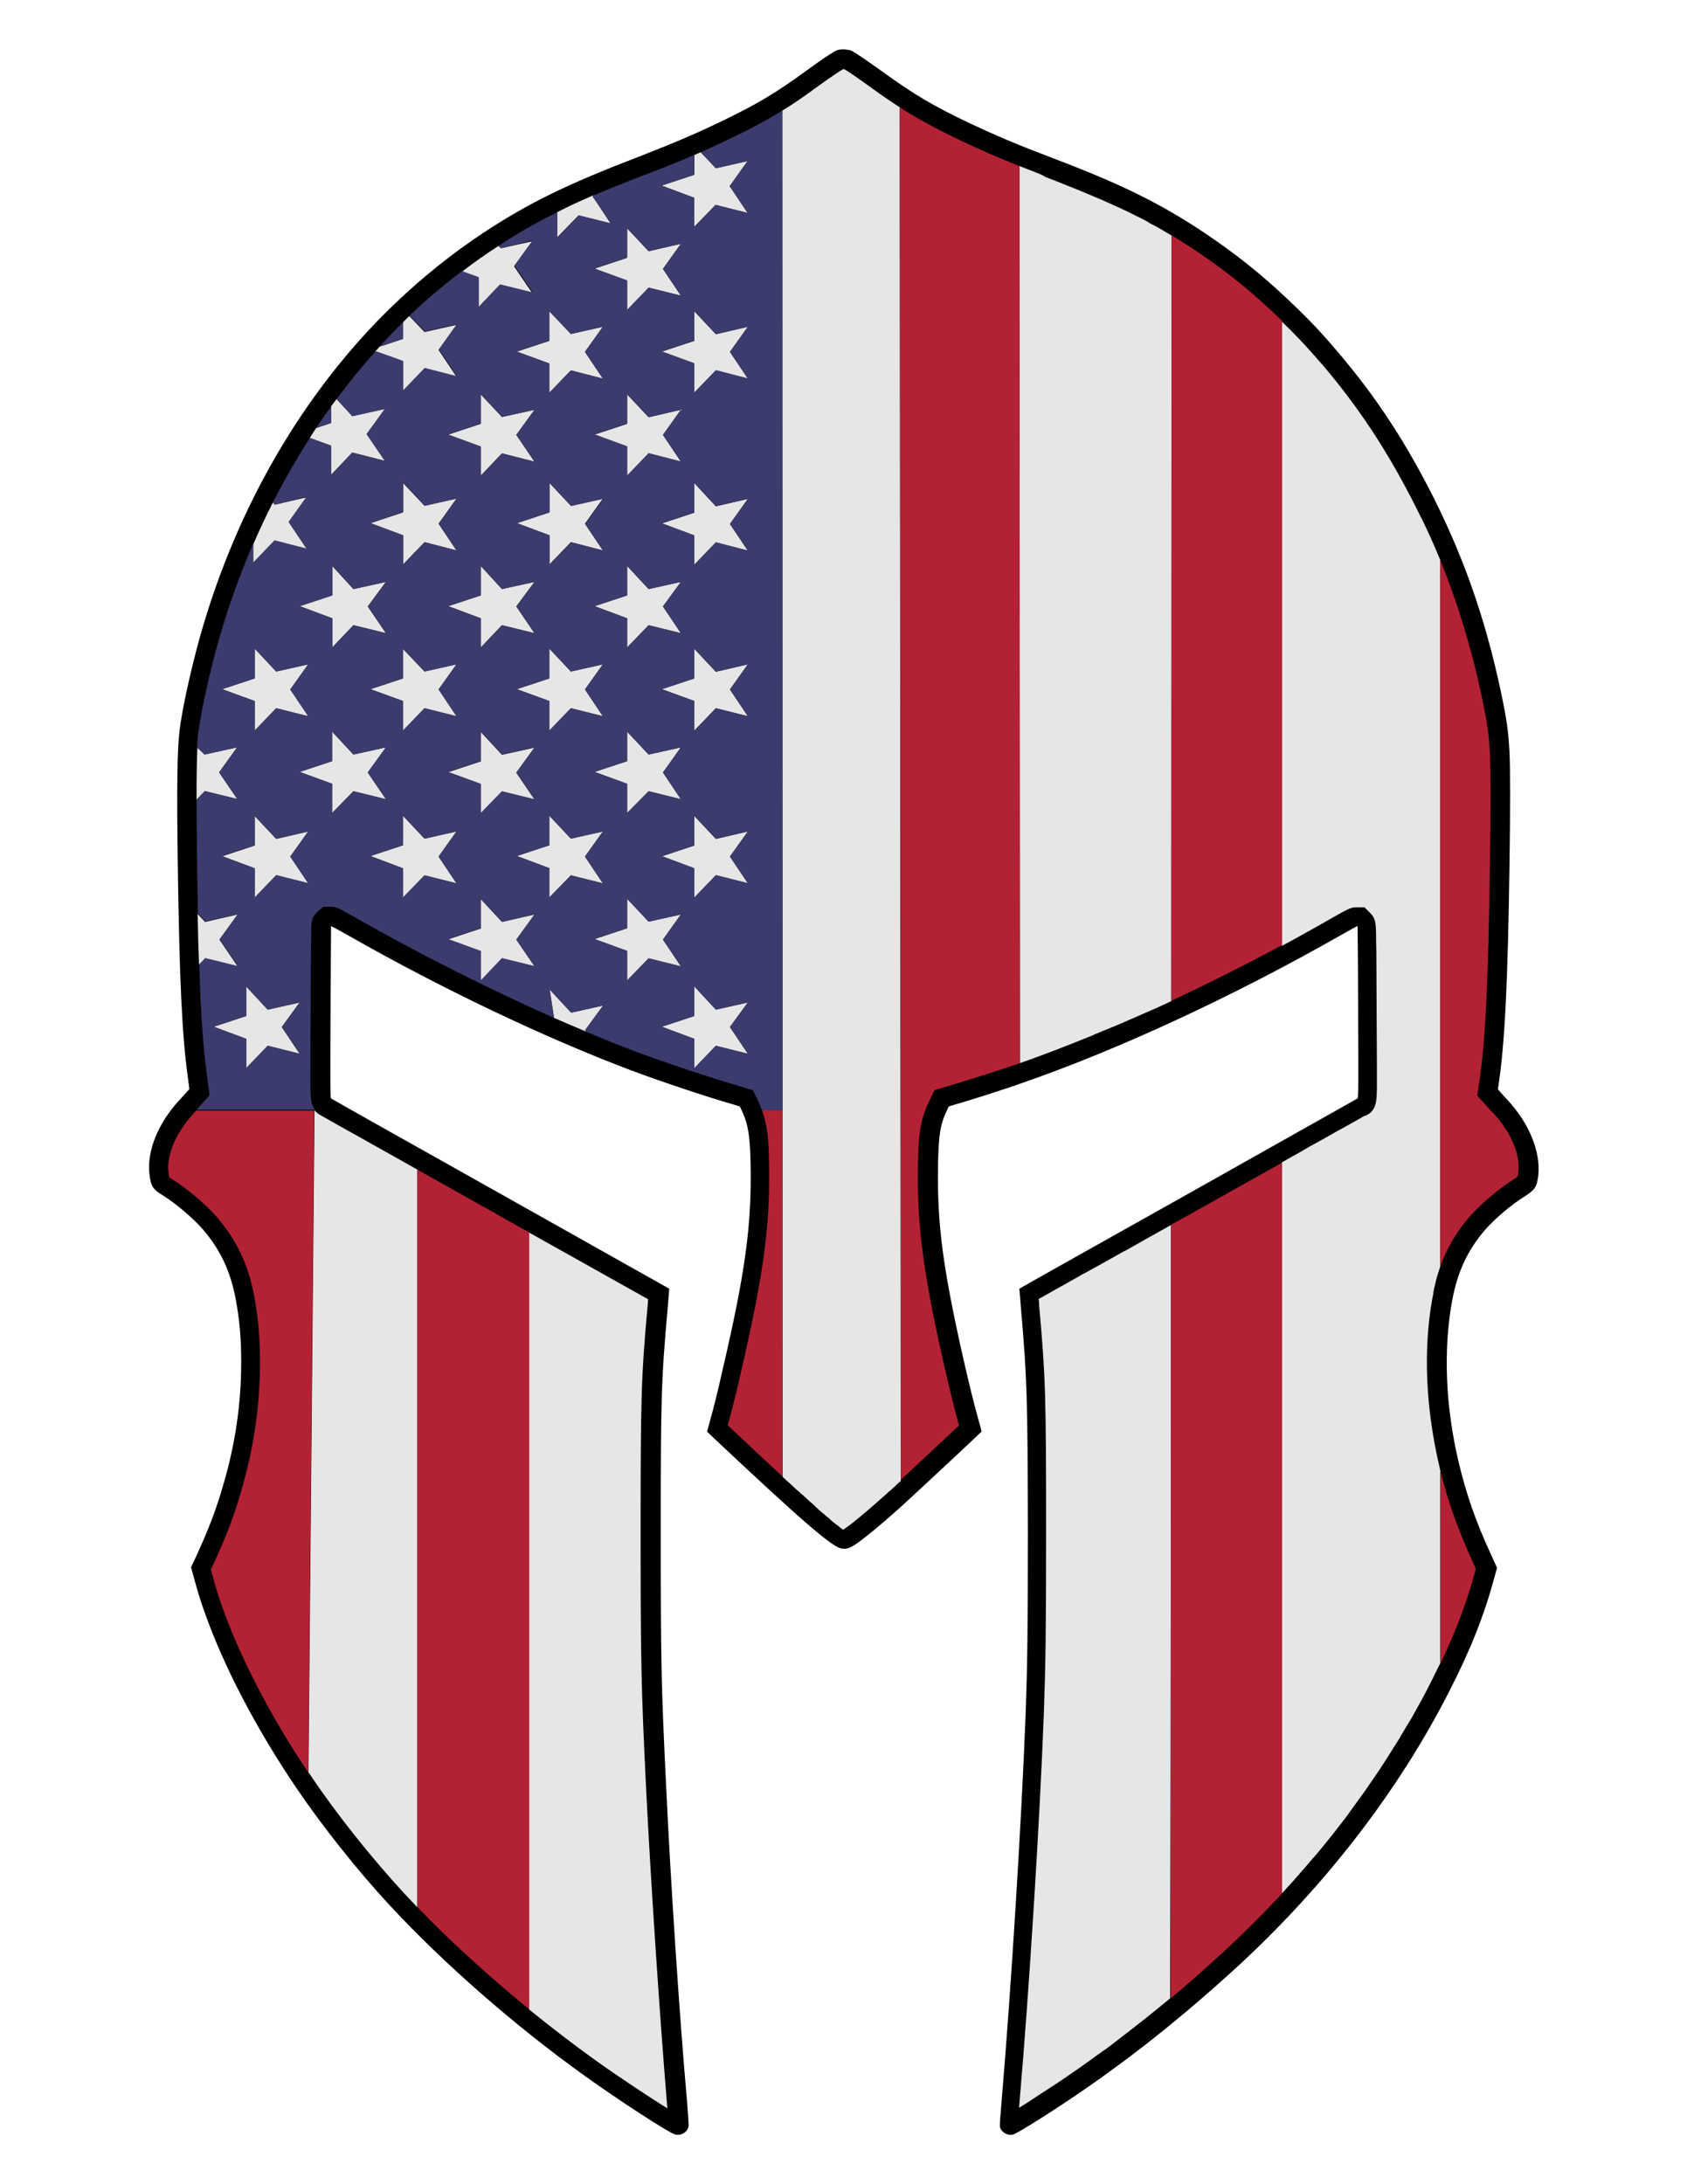 <?xml version="1.0" encoding="utf-8"?>
<!-- Generator: Adobe Illustrator 23.0.3, SVG Export Plug-In . SVG Version: 6.00 Build 0)  -->
<svg version="1.1" xmlns="http://www.w3.org/2000/svg" xmlns:xlink="http://www.w3.org/1999/xlink" x="0px" y="0px"
	 viewBox="0 0 612 792" style="enable-background:new 0 0 612 792;" xml:space="preserve">
<style type="text/css">
	.st0{fill:#E6E6E6;}
	.st1{fill:#B22234;}
	.st2{fill:#3C3B6E;}
</style>
<g id="Layer_1_1_">
	<path d="M547.2,399.2c-1.2-1.3-2.6-2.8-3-3.3l-0.8-0.9l0.3-2c2.2-15.1,3.3-36.5,3.9-79c0.3-19.5,0.3-35.8,0-41.4
		c-0.4-7.4-1-11.8-3.1-21.7c-5.8-27.4-14.2-50.9-26.5-74.5c-9.4-18-19.2-32.8-31.6-47.5c-6.8-8.1-11.6-13.2-19.8-20.9
		c-9.7-9.1-18.3-15.9-29.4-23.4c-16-10.7-30.3-17.8-55.4-27.3c-13.4-5.1-20.6-8.2-30-12.6c-13.2-6.3-20-10.3-30.8-18.1
		c-7.3-5.2-10.8-7.6-12.1-8.2c-0.6-0.3-1.7-0.4-2.7-0.5h-0.2c-1,0-1.9,0.1-2.5,0.4c-1.3,0.5-5.3,3.2-10.5,7
		c-11.7,8.5-18.2,12.4-31.7,18.9c-10,4.8-16.5,7.5-30.5,13c-4.4,1.7-8.1,3.1-11.4,4.5c-6.7,2.7-11.6,4.9-17.4,7.6
		c-1.8,0.9-3.5,1.7-5.3,2.6c-23.4,12-45,28.5-63.3,48.2c-27.9,30.2-48.8,68.2-60.8,110.6c-3.3,11.8-6.6,26.7-7.5,34.5
		c-0.8,7.1-1,19.6-0.6,48.8c0.6,40.8,1.5,61,3.6,76.3l0.6,4.6l-0.8,0.9c-0.5,0.5-1.8,2-3,3.3c-7.6,8.3-11.6,18.2-10.7,26.5
		c0.5,4.5,1.2,5.6,4.8,7.8c4.7,2.9,11.4,8.6,14.8,12.6c6.2,7.3,9.8,15,11.7,25c1.4,7.6,2,14,2,22.9c0,15-2.1,29.6-6.5,44.5
		c-2.6,9-5.1,15.6-9.9,26.1l-1.8,3.8l1.1,4c1.5,5.4,2.2,7.8,3.9,12.5c6.8,19.3,18.6,41.9,33,63.2c9.4,13.9,22.2,30.1,34.3,43.1
		c19.3,20.8,45.3,43.6,70.8,61.8c11.8,8.5,29.7,20.1,32.3,21c0.4,0.1,0.8,0.2,1.2,0.2c1.8,0,3.6-1.3,3.9-3.1
		c0.1-0.4-0.2-4.2-0.5-8.4c-2.7-30-6-79.5-7.7-116.1c-1.7-34.7-1.9-44.9-1.9-90.5c0-48.9,0.2-56.1,2.5-81.4c0.3-4,0.6-7.3,0.6-7.3
		c0,0-27.6-15.5-61.2-34.4c-33.7-18.9-61.3-34.4-61.5-34.6c-0.3-0.2-0.3-4.7-0.2-31.3c0.1-17.1,0.2-31.1,0.2-31.2c0,0,0,0,0,0
		c0.1,0,2.7,1.4,5.9,3.2c33.8,19.3,71.4,37.2,102.9,49.1c10.7,4,27.4,9.6,37.2,12.4l2.3,0.7l0.7,1.5c2.3,4.9,3,9,3.2,19.7
		c0.4,21.8-1.9,38.7-9.9,73.2c-2.1,9.3-3.4,14.5-4.8,19.5l-1.1,4l2.5,2.4c31.7,29.8,42.9,39.5,46.3,40c0.4,0,0.7,0.1,1,0.1
		c1.2,0,2.2-0.4,3.9-1.5c3-2,8.8-6.7,16.6-13.7c3.7-3.3,29.3-27.2,29.3-27.3c0-0.1-0.5-2.1-1.2-4.5c-3-10.6-7.7-31.4-10.2-44.6
		c-3.5-18.4-4.7-31.5-4.4-47.7c0.2-10.6,0.8-14.7,3.2-19.6l0.7-1.5l2.3-0.7c4.7-1.3,18.8-5.8,24.3-7.8
		c35.2-12.2,76.8-31.5,115.8-53.7c3.1-1.8,5.7-3.2,5.9-3.2c0,0,0,0,0,0c0,0,0.2,14.1,0.2,31.2c0.1,26.6,0.1,31.1-0.2,31.3
		c-0.2,0.1-27.9,15.7-61.5,34.6c-33.7,18.9-61.2,34.3-61.2,34.4c0,0,0.3,3.3,0.6,7.3c2.2,25.3,2.4,32.4,2.5,81
		c0,35.9-0.2,48.1-0.8,65.3c-1.5,39.5-5.3,100.4-8.7,140.5c-0.6,7.2-0.8,9.4-0.6,10c0.5,1.6,2.2,2.7,3.8,2.7c0.3,0,0.6,0,0.9-0.1
		c1-0.3,4.8-2.5,12.3-7.3c24.1-15.5,44.9-31.6,67.7-52.3c32.7-29.8,59.6-64.6,78.1-100.8c7.8-15.2,12.7-27.6,16.4-41.1l1.1-4
		l-2.1-4.6c-5.8-12.5-9.2-22.5-12-34.4c-4.6-19.8-5.4-39.8-2.3-57.3c1.9-10.8,5.7-18.9,12.1-26.3c3.5-4,9.5-9.1,14.2-12
		c3.9-2.5,4.6-3.5,5.1-8.1C558.8,417.5,554.8,407.5,547.2,399.2z"/>
</g>
<g id="Layer_2_1_">
	<path class="st0" d="M271.3,180.9l-6.5,9.1l6.5,9.7l-11.6-3l-7.8,8.1v-10.6l-11.8-4.4l11.8-3.9v-10.7l7.8,8.4L271.3,180.9z
		 M259.7,304.2l-7.8-8.3v10.7l-11.8,3.9l11.8,4.4v10.6l7.8-8.1l11.6,2.9l-6.5-9.7l6.5-9.1L259.7,304.2z M235.3,286.9l11.7,2.9
		l-6.5-9.7l6.5-9.1l-11.7,2.6l-7.8-8.3v10.7l-11.8,3.9l11.8,4.3v10.6L235.3,286.9z M259.7,243.6l-7.8-8.3V246l-11.8,3.9l11.8,4.3
		v10.7l7.8-8.1l11.6,2.9l-6.5-9.7l6.5-9.1L259.7,243.6z M235.3,213.6l-7.8-8.4v10.7l-11.8,3.9l11.8,4.4v10.6l7.8-8.1l11.7,2.9
		l-6.5-9.7l6.5-8.9L235.3,213.6z M207.1,256.8l11.6,2.9l-6.5-9.7l6.5-9.1l-11.6,2.6l-7.8-8.3V246l-11.8,3.9l11.8,4.3v10.7
		L207.1,256.8z M199.3,175.1v10.7l-11.8,3.9l11.8,4.4v10.6l7.8-8.1l11.6,3l-6.5-9.7l6.5-9.1l-11.6,2.6L199.3,175.1z M207.1,317.4
		l11.6,2.9l-6.5-9.7l6.5-9.1l-11.6,2.6l-7.8-8.3v10.7l-11.8,3.9l11.8,4.4v10.6L207.1,317.4z M182.1,273.7l-7.7-8.3v10.7l-11.8,3.9
		l11.8,4.3v10.6l7.7-7.9l11.8,2.9l-6.6-9.7l6.6-9.1L182.1,273.7z M235.3,151.3l-7.8-8.3v10.7l-11.8,3.9l11.8,4.3v10.6l7.8-8.1
		l11.7,3l-6.5-9.7l6.5-9.1L235.3,151.3z M326.4,38.9c-0.3-0.2-0.5-0.3-0.8-0.5c0,0,0,0,0,0c-2.1-1.4-4.2-2.8-6.5-4.4
		c0,0-0.1,0-0.1-0.1c-0.7-0.5-1.4-1-2.1-1.5c-6.8-4.9-9.5-6.7-10.6-7.3c-0.1,0-0.2,0-0.3,0h-0.2c-1,0.6-3.7,2.3-8.8,6
		c-0.7,0.5-1.3,1-2,1.4l-0.2,0.2c-4,2.9-7.5,5.3-11,7.4l0.1,495.4c1.2,1.1,2.3,2.1,3.5,3.2c0.1,0.1,0.1,0.1,0.2,0.2
		c0.5,0.4,1,0.9,1.4,1.3c0.1,0.1,0.3,0.2,0.4,0.3c0.4,0.4,0.8,0.7,1.2,1.1c0.2,0.1,0.3,0.3,0.5,0.4c0.4,0.3,0.7,0.7,1.1,1
		c0.2,0.2,0.4,0.3,0.5,0.5c0.4,0.3,0.7,0.6,1,0.9c0.2,0.1,0.3,0.3,0.5,0.4c0.4,0.3,0.7,0.6,1.1,1c0.1,0.1,0.3,0.2,0.4,0.4
		c0.4,0.4,0.8,0.7,1.2,1.1c0.1,0.1,0.1,0.1,0.2,0.2c0.5,0.4,0.9,0.8,1.4,1.2c0.1,0.1,0.2,0.1,0.3,0.2c0.3,0.3,0.7,0.6,1,0.9
		c0.1,0.1,0.3,0.2,0.4,0.3c0.3,0.2,0.5,0.5,0.8,0.7c0.1,0.1,0.3,0.2,0.4,0.4c0.2,0.2,0.5,0.4,0.7,0.6c0.1,0.1,0.3,0.2,0.4,0.3
		c0.2,0.2,0.4,0.3,0.6,0.5c0.1,0.1,0.3,0.2,0.4,0.3c0.2,0.1,0.4,0.3,0.6,0.4c0.1,0.1,0.2,0.2,0.3,0.3c0.2,0.1,0.4,0.3,0.5,0.4
		c0.1,0.1,0.2,0.1,0.3,0.2c0.2,0.2,0.5,0.3,0.7,0.5c0,0,0.1-0.1,0.1-0.1c1.3-0.8,5.3-3.7,15.7-13c0.1-0.1,0.2-0.2,0.3-0.3
		c0,0,0.1-0.1,0.1-0.1c0.1-0.1,0.2-0.2,0.3-0.3c0,0,0.1-0.1,0.2-0.1c0.1-0.1,0.2-0.2,0.4-0.3c0.1-0.1,0.1-0.1,0.2-0.2
		c0.1-0.1,0.3-0.2,0.4-0.4c0.1-0.1,0.1-0.1,0.2-0.2c0.2-0.2,0.4-0.3,0.6-0.5c0,0,0,0,0,0c0.2-0.2,0.5-0.4,0.7-0.7c0,0,0,0,0,0
		c0.5-0.5,1.1-1,1.7-1.5L326.4,38.9z M234.3,646.7c-1.7-34.9-1.9-45.1-1.9-90.8c0-48.9,0.2-56.5,2.5-82c0.1-1,0.2-2,0.2-2.8
		c-7-3.9-23-12.9-43.2-24.2v281.7c8,6.5,16.2,12.8,24.3,18.6c8.7,6.2,19.6,13.4,25.9,17.3c0-0.4-0.1-0.9-0.1-1.3
		C239.5,733.2,236.1,683.2,234.3,646.7z M125,409.3c-8.2-4.6-9.2-5.2-9.5-5.4c-0.6-0.4-1-0.9-1.4-1.3l-2.2,240c0.3,0.5,0.7,1,1,1.5
		c9.2,13.7,21.8,29.5,33.6,42.3c1.6,1.7,3.2,3.4,4.9,5.2V424.1C138.5,416.9,130.3,412.2,125,409.3z M522.6,533.6
		C522.6,533.6,522.6,533.6,522.6,533.6c-0.2-0.9-0.4-1.7-0.6-2.6c-4.8-20.9-5.7-41.6-2.4-60.1c0.2-0.9,0.4-1.9,0.5-2.8
		c0-0.2,0.1-0.4,0.1-0.6c0.2-0.8,0.4-1.7,0.6-2.5c0-0.1,0-0.1,0-0.2c0.5-1.9,1.1-3.8,1.7-5.6V203.1c-1.6-3.9-3.3-7.8-5.1-11.6
		c-0.1-0.2-0.2-0.4-0.3-0.6c-0.7-1.6-1.5-3.1-2.3-4.7c-0.2-0.4-0.4-0.8-0.6-1.2c-0.9-1.8-1.8-3.6-2.7-5.3
		c-9.2-17.6-18.7-31.9-30.7-46.2c-0.6-0.8-1.3-1.5-1.9-2.2c-0.1-0.1-0.2-0.2-0.3-0.3c-0.6-0.7-1.2-1.4-1.7-2
		c-0.1-0.1-0.2-0.2-0.3-0.3c-0.6-0.7-1.2-1.3-1.8-2c0,0,0,0,0,0c-0.6-0.7-1.2-1.3-1.8-2c0,0,0,0,0,0c-0.6-0.6-1.2-1.3-1.8-1.9
		c0,0-0.1-0.1-0.1-0.1c-1.9-2-3.9-4-6.1-6.1v226.4c2.8-1.5,5.6-3,8.4-4.6c0.2-0.1,0.4-0.2,0.7-0.4c2.9-1.6,5.8-3.2,8.7-4.9
		c6.5-3.7,7.3-4.1,9.3-4.1h2.9l2,2c2.1,2,2.1,4,2.2,7.4c0,1.6,0,3.9,0.1,6.7c0,5.9,0.1,13.7,0.1,22c0.1,12.7,0.1,20.9,0.1,25.6
		c0,6.6-0.1,9.1-3,11.3v0c0,0,0,0,0,0c0,0,0,0,0,0c0,0,0,0-0.1,0c0,0,0,0,0,0c0,0,0,0-0.1,0c0,0,0,0,0,0c0,0-0.1,0-0.1,0.1
		c0,0,0,0,0,0c-0.1,0-0.2,0.1-0.3,0.2c0,0,0,0,0,0c-0.1,0.1-0.2,0.1-0.4,0.2c0,0,0,0,0,0c-0.1,0-0.2,0.1-0.3,0.1c0,0,0,0,0,0
		c-0.1,0-0.2,0.1-0.3,0.1c0,0,0,0-0.1,0c-0.2,0.1-0.5,0.3-0.8,0.5c0,0,0,0,0,0c-1.4,0.8-3.7,2.1-7.3,4.1c-0.2,0.1-0.4,0.2-0.6,0.3
		c-0.3,0.2-0.6,0.3-0.9,0.5c-0.1,0-0.1,0.1-0.2,0.1c-2.2,1.3-4.9,2.8-8.2,4.6c-0.1,0-0.1,0.1-0.2,0.1c-1.3,0.7-2.6,1.5-4,2.3
		c-0.1,0.1-0.2,0.1-0.3,0.2c-2.2,1.2-4.7,2.6-7.3,4.1v265.1c0.6-0.7,1.3-1.4,1.9-2.1c1-1.1,2-2.1,2.9-3.2c0.7-0.8,1.4-1.6,2.1-2.4
		c0.9-1,1.8-2.1,2.7-3.1c0.7-0.8,1.3-1.6,2-2.3c1.4-1.6,2.7-3.2,4-4.8c0.6-0.7,1.1-1.4,1.7-2.1c1-1.2,2-2.5,2.9-3.7
		c0.6-0.8,1.2-1.5,1.8-2.3c0.9-1.2,1.8-2.3,2.6-3.5c0.5-0.7,1.1-1.5,1.6-2.2c1.3-1.8,2.6-3.6,3.9-5.4c0.3-0.4,0.6-0.9,0.9-1.3
		c1-1.5,2.1-3,3.1-4.5c0.5-0.7,0.9-1.4,1.4-2.1c0.9-1.3,1.7-2.6,2.6-4c0.4-0.6,0.8-1.3,1.2-1.9c1.2-1.9,2.4-3.8,3.6-5.7
		c0.1-0.2,0.2-0.4,0.3-0.6c1.1-1.8,2.1-3.6,3.2-5.3c0.4-0.6,0.7-1.2,1.1-1.9c0.8-1.4,1.6-2.9,2.4-4.3c0.3-0.6,0.7-1.2,1-1.8
		c1.1-2,2.1-4,3.1-6c0.6-1.2,1.2-2.3,1.7-3.4c0.1-0.1,0.1-0.3,0.2-0.4c0.5-1.1,1.1-2.2,1.6-3.2V533.6z M424.8,444.2
		c-5.4,3-10.5,5.9-15.3,8.6c-0.6,0.4-1.3,0.7-1.9,1c-5.1,2.9-9.8,5.5-14,7.8c-0.1,0.1-0.3,0.2-0.4,0.2c-1,0.5-1.9,1.1-2.8,1.6
		c-0.1,0.1-0.3,0.1-0.4,0.2c-2.8,1.6-5.3,3-7.5,4.2c-0.4,0.2-0.8,0.5-1.2,0.7c-0.9,0.5-1.7,1-2.5,1.4c-0.7,0.4-1.4,0.8-2,1.1
		c0.1,0.8,0.2,1.7,0.2,2.7c2.3,25.6,2.5,32.5,2.5,81.6c0,36-0.2,48.3-0.8,65.5c-1.5,39.8-5.3,100.4-8.8,140.9
		c-0.1,0.7-0.1,1.6-0.2,2.6c1.5-0.9,3.4-2.1,5.9-3.8c1.9-1.2,3.8-2.5,5.7-3.7c0.5-0.3,0.9-0.6,1.4-0.9c1.8-1.2,3.6-2.4,5.3-3.6
		c0.1-0.1,0.2-0.1,0.3-0.2c1.9-1.3,3.8-2.6,5.7-4c0.3-0.2,0.7-0.5,1-0.7c1.8-1.3,3.6-2.6,5.4-3.9c0.1,0,0.1-0.1,0.2-0.1
		c2-1.4,3.9-2.9,5.8-4.4c0.1-0.1,0.3-0.2,0.4-0.3c5.9-4.5,11.8-9.2,17.7-14.1c0,0,0,0,0,0C424.7,633.4,424.8,535.4,424.8,444.2z
		 M235.3,347.5l11.7,2.9l-6.5-9.7l6.5-9.1l-11.7,2.6l-7.8-8.3v10.7l-11.8,3.9l11.8,4.3v10.7L235.3,347.5z M99.7,196.1l11.6,3
		l-6.5-9.7l6.5-9.1L99.7,183l-0.7-0.8c-2.5,4.9-4.9,10-7.1,15.1v6.8L99.7,196.1z M100.2,304.2l-7.8-8.3v10.7l-11.8,3.9l11.8,4.4
		v10.6l7.8-8.1l11.6,2.9l-6.5-9.7l6.5-9.1L100.2,304.2z M259.7,379.2l11.6,2.9l-6.5-9.7l6.5-8.9l-11.6,2.6l-7.8-8.4v10.7l-11.8,3.9
		l11.8,4.4v10.6L259.7,379.2z M97.1,366.1l-7.8-8.4v10.7l-11.8,3.9l11.8,4.4v10.6l7.8-8.1l11.6,2.9l-6.5-9.7l6.5-8.9L97.1,366.1z
		 M199.3,112.9v10.7l-11.8,3.9l11.8,4.3v10.6l7.8-8.1l11.6,3l-6.5-9.7l6.5-9.1l-11.6,2.6L199.3,112.9z M174.4,205.2v10.7l-11.8,3.9
		l11.8,4.4v10.6l7.7-8.1l11.8,2.9l-6.6-9.7l6.6-8.9l-11.8,2.6L174.4,205.2z M251.8,63.4l-11.8,3.9l11.8,4.4v10.6l7.8-8l11.6,2.9
		l-6.5-9.7l6.5-9.1L259.7,61l-5.5-5.8c-0.8,0.3-1.5,0.7-2.3,1V63.4z M218.8,364.6l-11.6,2.6l-7.8-8.4l1.6,10.3
		c3.9,1.7,7.9,3.4,11.7,5l-0.4-0.6L218.8,364.6z M74.4,334.3l-2.7-2.9c0.1,6.8,0.3,12.9,0.5,18.4l2.2-2.3l11.8,2.9l-6.6-9.7l6.6-9.1
		L74.4,334.3z M120.5,294.8l7.7-7.9l11.8,2.9l-6.6-9.7l6.6-9.1l-11.8,2.6l-7.7-8.3v10.7l-11.8,3.9l11.8,4.3V294.8z M209.9,78.1
		l11.6,2.9l-5.3-8l-1.2-1.7l0.3-0.5c-0.2,0.1-0.3,0.1-0.5,0.2c-3.4,1.5-6.6,2.9-10,4.6c-0.9,0.5-1.9,0.9-2.8,1.4v9.2L209.9,78.1z
		 M120.1,153.4l-5.4,1.8c-0.8,1.2-1.6,2.4-2.3,3.6l7.7,2.8v10.6l7.7-8.1l11.8,3l-6.6-9.7l6.6-9.1l-11.8,2.6l-5.7-6.2
		c-0.7,0.9-1.3,1.8-2,2.6V153.4z M375.7,62.5c-2-0.8-3.8-1.5-5.6-2.2c-0.1,0-0.2-0.1-0.3-0.1l0.2,325.3c8.6-3,17.6-6.5,26.7-10.2
		c0,0,0.1,0,0.1-0.1c2.2-0.9,4.5-1.9,6.8-2.8c0.1,0,0.2-0.1,0.3-0.1c2.2-0.9,4.4-1.9,6.7-2.9c0.2-0.1,0.3-0.1,0.5-0.2
		c2.2-1,4.4-1.9,6.6-2.9c0.2-0.1,0.3-0.1,0.5-0.2c2.2-1,4.5-2,6.7-3.1c0,0,0,0,0,0c0-90.6,0.1-187,0.1-277.6c0,0,0,0,0,0
		c-2.1-1.2-4.1-2.5-6.2-3.6c-0.3-0.1-0.5-0.3-0.8-0.4c-0.6-0.3-1.2-0.6-1.7-1c-0.6-0.3-1.2-0.7-1.9-1c-0.5-0.3-1.1-0.6-1.6-0.8
		c-0.7-0.4-1.5-0.7-2.2-1.1c-0.3-0.2-0.7-0.3-1-0.5c-1-0.5-2.1-1-3.2-1.5c-1.1-0.5-2.3-1.1-3.5-1.6c-0.5-0.2-1-0.5-1.6-0.7
		c-0.8-0.4-1.7-0.8-2.5-1.1c-5.8-2.5-12.2-5.1-19.5-7.9C378,63.4,376.8,62.9,375.7,62.5z M173.6,100.8v10.7l7.7-8.1l11.8,2.9
		l-6.6-9.7l6.6-9.1L181.8,90l-1-0.8c-4.5,2.9-8.9,6-13.2,9.3L173.6,100.8z M146.2,141.7l7.8-8.1l11.6,3l-6.5-9.7l6.5-9.1l-11.6,2.6
		l-5.5-5.8c-0.8,0.7-1.6,1.5-2.3,2.3v6l-8.5,2.8c-0.5,0.6-1,1.2-1.6,1.7l10,3.6V141.7z M71.6,271.1c-0.2,4.4-0.3,10.3-0.3,18.9
		l3-3.1l11.8,2.9l-6.6-9.7L86,271l-11.8,2.6L71.6,271.1z M182.1,334.3l-7.7-8.3v10.7l-11.8,3.9l11.8,4.3v10.7l7.7-8.1l11.8,2.9
		l-6.6-9.7l6.6-9.1L182.1,334.3z M146.2,314.9v10.6l7.8-8.1l11.6,2.9l-6.5-9.7l6.5-9.1l-11.6,2.6l-7.8-8.3v10.7l-11.8,3.9
		L146.2,314.9z M146.2,235.3V246l-11.8,3.9l11.8,4.3v10.7l7.8-8.1l11.6,2.9l-6.5-9.7l6.5-9.1l-11.6,2.6L146.2,235.3z M259.7,121.2
		l-7.8-8.3v10.7l-11.8,3.9l11.8,4.3v10.6l7.8-8.1l11.6,3l-6.5-9.7l6.5-9.1L259.7,121.2z M92.4,264.9l7.8-8.1l11.6,2.9l-6.5-9.7
		l6.5-9.1l-11.6,2.6l-7.8-8.3V246l-11.8,3.9l11.8,4.3V264.9z M235.3,91.1l-7.8-8.3v10.7l-11.8,3.9l11.8,4.3v10.7l7.8-8.1l11.7,2.9
		l-6.5-9.7l6.5-9.1L235.3,91.1z M146.2,175.1v10.7l-11.8,3.9l11.8,4.4v10.6l7.8-8.1l11.6,3l-6.5-9.7l6.5-9.1l-11.6,2.6L146.2,175.1z
		 M120.5,205.2v10.7l-11.8,3.9l11.8,4.4v10.6l7.7-8.1l11.8,2.9l-6.6-9.7l6.6-8.9l-11.8,2.6L120.5,205.2z M174.4,143v10.7l-11.8,3.9
		l11.8,4.3v10.6l7.7-8.1l11.8,3l-6.6-9.7l6.6-9.1l-11.8,2.6L174.4,143z"/>
</g>
<g id="Layer_3">
	<path class="st1" d="M369.8,60.2l0.2,325.3c-0.6,0.2-1.2,0.4-1.7,0.6c-5.5,1.9-19.4,6.3-24,7.6l-2.3,0.7l-3,0.9l-1.4,2.9l-0.7,1.5
		c-3.1,6.5-3.7,12-3.9,22.5c-0.3,16.6,1,30.4,4.5,49.1c2.5,13.3,7.3,34.4,10.3,45.2c0,0.1,0.1,0.3,0.1,0.4
		c-4.9,4.6-14.8,13.8-21,19.6l-0.5-497.6c6.7,4.3,13,7.7,22.4,12.2C355.8,54.4,361.7,57,369.8,60.2L369.8,60.2z M326.9,536.5
		L326.9,536.5C326.9,536.5,326.9,536.5,326.9,536.5L326.9,536.5z M151.4,424.1v267.4c11.9,12.4,25.9,25.1,40.6,37.1V446.9
		c-4.5-2.5-9.3-5.2-14.2-8C167.3,433,158.6,428.2,151.4,424.1z M70,404c-6.2,6.8-9.6,14.8-8.9,21c0.1,1,0.2,1.6,0.3,1.9
		c0.2,0.1,0.5,0.4,1.2,0.8c5.4,3.3,12.6,9.5,16.4,14c7,8.3,11.1,17,13.2,28.2c1.5,8.1,2.1,14.9,2.1,24.2c0,15.7-2.2,30.9-6.8,46.5
		c-2.7,9.4-5.3,16.2-10.3,27l-0.7,1.5l0.4,1.5c1.4,5.2,2.1,7.5,3.7,12c6.5,18.4,17.5,39.6,31.2,60.1c0,0,0,0,0,0l2.2-240H71.3
		C70.8,403,70.4,403.5,70,404z M283.9,402.5h-7.5c2,5.4,2.5,10.7,2.6,19.7c0.4,22.4-2,39.9-10.1,74.9c-2.1,9.3-3.5,14.7-4.9,19.7
		c5.2,4.9,12.6,11.9,19.8,18.5l0-133V402.5z M370,385.5L370,385.5C370,385.5,370,385.5,370,385.5L370,385.5z M465.1,686.7
		L465.1,686.7C465.1,686.6,465.1,686.6,465.1,686.7L465.1,686.7z M465.1,116.3L465.1,116.3C465.1,116.3,465.1,116.3,465.1,116.3
		L465.1,116.3z M522.6,533.6C522.6,533.6,522.6,533.6,522.6,533.6C522.6,533.6,522.6,533.6,522.6,533.6l0,69.5
		c5.6-11.7,9.4-21.8,12.4-32.7l0.4-1.5l-1-2.3C528.9,554.6,525.4,544.8,522.6,533.6z M542,403.9l-1-1l-2-2.2l-0.8-0.9l-2.3-2.5
		l0.5-3.3l0.3-2c2.2-14.8,3.2-35.9,3.8-78.1c0.3-19.1,0.3-35.5,0-41c-0.4-7-1-11-3-20.6c-3.8-17.7-8.7-33.7-15-49.2v256.1
		c2.5-6.8,6-12.7,10.7-18.1c4-4.5,10.4-10,15.7-13.3c0.9-0.6,1.4-0.9,1.6-1.1c0.1-0.3,0.2-0.8,0.3-1.8
		C551.6,418.7,548.2,410.7,542,403.9z M461.7,113.1c-9.4-8.8-17.7-15.4-28.5-22.6c-2.8-1.8-5.5-3.6-8.2-5.2
		c0,90.7-0.1,187-0.1,277.6c13.3-6.2,26.8-13,40.2-20.2V116.3C464,115.3,462.9,114.3,461.7,113.1z M465.1,342.7
		c0.2-0.1,0.4-0.2,0.6-0.3C465.5,342.5,465.3,342.6,465.1,342.7L465.1,342.7z M434.2,438.9c-3.2,1.8-6.3,3.5-9.4,5.2
		c0,91.2-0.1,189.2-0.1,280.5c5.9-4.9,11.8-10.1,17.8-15.6c7.9-7.2,15.4-14.7,22.6-22.4v-265C457,426.1,446.9,431.8,434.2,438.9z"/>
</g>
<g id="Layer_4">
	<path class="st2" d="M120.1,153.4l-5.4,1.8c1.7-2.6,3.5-5.2,5.4-7.7h0V153.4z M146.2,122.9v-6c-2.7,2.6-5.3,5.3-7.8,8
		c-0.2,0.3-0.5,0.5-0.7,0.8c0,0,0,0,0,0L146.2,122.9z M72.2,349.8L72.2,349.8L72.2,349.8C72.2,349.8,72.2,349.8,72.2,349.8z
		 M71.7,331.4L71.7,331.4L71.7,331.4C71.7,331.4,71.7,331.4,71.7,331.4z M283.9,402.5h-7.5c-0.4-1-0.8-1.9-1.2-2.9l-0.7-1.5
		l-1.4-2.8l-3-0.9l-2.3-0.7c-9.7-2.8-26.2-8.3-36.7-12.2c-5.9-2.2-12.1-4.7-18.4-7.4l-0.4-0.6l6.5-8.9l-11.6,2.6l-7.8-8.4l1.6,10.3
		c-23.5-10.4-48.5-23-71.8-36.2c-6.6-3.8-7.3-4.1-9.3-4.1h-2.6l-2,1.7l-0.2,0.2l-0.2,0.2c-2,2-2,3.8-2,7.3c0,1.6,0,3.9-0.1,6.7
		c0,5.9-0.1,13.8-0.1,22c-0.1,12.7-0.1,21-0.1,25.6c0,1.6,0,3,0.1,4.2v0c0.1,2.7,0.5,4.4,1.6,5.7H71.3c0.8-0.8,1.4-1.6,1.7-1.9
		l0.8-0.9l2.2-2.4l-0.4-3.2l-0.6-4.6c-1.3-9.8-2.2-21.6-2.7-39.7l2.2-2.3l11.8,2.9l-6.6-9.7l6.6-9.1l-11.8,2.6l-2.7-2.9
		c-0.1-5.3-0.2-11.1-0.3-17.3c-0.1-9.7-0.2-17.6-0.2-24l3-3.1l11.8,2.9l-6.6-9.7L86,271l-11.8,2.6l-2.7-2.6c0.1-2,0.2-3.6,0.4-5
		c0.9-7.4,4.1-22.1,7.3-33.4c3.5-12.2,7.7-24,12.6-35.4v6.8l7.8-8.1l11.6,3l-6.5-9.7l6.5-9.1L99.7,183l-0.7-0.8
		c4.1-8.1,8.6-15.9,13.4-23.4l7.7,2.8v10.6l7.7-8.1l11.8,3l-6.6-9.7l6.6-9.1l-11.8,2.6l-5.7-6.2l0,0c4.5-6,9.2-11.8,14.2-17.4l0,0
		l10,3.6v10.6l7.8-8.1l11.6,3l-6.5-9.7l6.5-9.1l-11.6,2.6l-5.5-5.8c6-5.7,12.4-11.1,19-16.1l6.1,2.2v10.7l7.7-8.1l11.8,2.9l-6.6-9.7
		l6.6-9.1L181.8,90l-1-0.8c6.5-4.3,13.2-8.2,20.1-11.6c0.4-0.2,0.9-0.4,1.3-0.6v9.2l7.8-8.1l11.6,2.9l-5.3-8l-1.2-1.7l0.3-0.5
		c4.8-2,10.2-4.2,17.7-7.1c8-3,13.6-5.3,18.7-7.5v7.2l-11.8,3.9l11.8,4.4v10.6l7.8-8l11.6,2.9l-6.5-9.7l6.5-9.1L259.7,61l-5.5-5.8
		c3.2-1.4,6.4-2.9,10-4.6c8.1-3.9,13.8-6.9,19.6-10.5c0,0,0,0,0,0c0,0,0,0,0,0L283.9,402.5z M215.7,97.4l11.8,4.3v10.7l7.8-8.1
		l11.7,2.9l-6.5-9.7l6.5-9.1l-11.7,2.6l-7.8-8.3v10.7L215.7,97.4z M240.5,157.7l6.5-9.1l-11.7,2.6l-7.8-8.3v10.7l-11.8,3.9l11.8,4.3
		v10.6l7.8-8.1l11.7,3L240.5,157.7z M240.5,219.9l6.5-8.9l-11.7,2.6l-7.8-8.4v10.7l-11.8,3.9l11.8,4.4v10.6l7.8-8.1l11.7,2.9
		L240.5,219.9z M240.5,280.1l6.5-9.1l-11.7,2.6l-7.8-8.3v10.7l-11.8,3.9l11.8,4.3v10.6l7.8-7.9l11.7,2.9L240.5,280.1z M199.3,254.2
		v10.7l7.8-8.1l11.6,2.9l-6.5-9.7l6.5-9.1l-11.6,2.6l-7.8-8.3V246l-11.8,3.9L199.3,254.2z M187.3,280.1l6.6-9.1l-11.8,2.6l-7.7-8.3
		v10.7l-11.8,3.9l11.8,4.3v10.6l7.7-7.9l11.8,2.9L187.3,280.1z M146.2,254.2v10.7l7.8-8.1l11.6,2.9l-6.5-9.7l6.5-9.1l-11.6,2.6
		l-7.8-8.3V246l-11.8,3.9L146.2,254.2z M212.3,190l6.5-9.1l-11.6,2.6l-7.8-8.4v10.7l-11.8,3.9l11.8,4.4v10.6l7.8-8.1l11.6,3
		L212.3,190z M182.1,213.6l-7.7-8.4v10.7l-11.8,3.9l11.8,4.4v10.6l7.7-8.1l11.8,2.9l-6.6-9.7l6.6-8.9L182.1,213.6z M187.5,127.5
		l11.8,4.3v10.6l7.8-8.1l11.6,3l-6.5-9.7l6.5-9.1l-11.6,2.6l-7.8-8.3v10.7L187.5,127.5z M162.6,157.6l11.8,4.3v10.6l7.7-8.1l11.8,3
		l-6.6-9.7l6.6-9.1l-11.8,2.6l-7.7-8.3v10.7L162.6,157.6z M134.5,189.7l11.8,4.4v10.6l7.8-8.1l11.6,3l-6.5-9.7l6.5-9.1l-11.6,2.6
		l-7.8-8.4v10.7L134.5,189.7z M108.8,219.8l11.8,4.4v10.6l7.7-8.1l11.8,2.9l-6.6-9.7l6.6-8.9l-11.8,2.6l-7.7-8.4v10.7L108.8,219.8z
		 M92.4,254.2v10.7l7.8-8.1l11.6,2.9l-6.5-9.7l6.5-9.1l-11.6,2.6l-7.8-8.3V246l-11.8,3.9L92.4,254.2z M102.3,372.4l6.5-8.9
		l-11.6,2.6l-7.8-8.4v10.7l-11.8,3.9l11.8,4.4v10.6l7.8-8.1l11.6,2.9L102.3,372.4z M105.3,310.6l6.5-9.1l-11.6,2.6l-7.8-8.3v10.7
		l-11.8,3.9l11.8,4.4v10.6l7.8-8.1l11.6,2.9L105.3,310.6z M140,289.8l-6.6-9.7l6.6-9.1l-11.8,2.6l-7.7-8.3v10.7l-11.8,3.9l11.8,4.3
		v10.6l7.7-7.9L140,289.8z M154,317.4l11.6,2.9l-6.5-9.7l6.5-9.1l-11.6,2.6l-7.8-8.3v10.7l-11.8,3.9l11.8,4.4v10.6L154,317.4z
		 M187.3,340.7l6.6-9.1l-11.8,2.6l-7.7-8.3v10.7l-11.8,3.9l11.8,4.3v10.7l7.7-8.1l11.8,2.9L187.3,340.7z M207.1,317.4l11.6,2.9
		l-6.5-9.7l6.5-9.1l-11.6,2.6l-7.8-8.3v10.7l-11.8,3.9l11.8,4.4v10.6L207.1,317.4z M235.3,347.5l11.7,2.9l-6.5-9.7l6.5-9.1
		l-11.7,2.6l-7.8-8.3v10.7l-11.8,3.9l11.8,4.3v10.7L235.3,347.5z M264.8,372.4l6.5-8.9l-11.6,2.6l-7.8-8.4v10.7l-11.8,3.9l11.8,4.4
		v10.6l7.8-8.1l11.6,2.9L264.8,372.4z M264.8,310.6l6.5-9.1l-11.6,2.6l-7.8-8.3v10.7l-11.8,3.9l11.8,4.4v10.6l7.8-8.1l11.6,2.9
		L264.8,310.6z M264.8,250l6.5-9.1l-11.6,2.6l-7.8-8.3V246l-11.8,3.9l11.8,4.3v10.7l7.8-8.1l11.6,2.9L264.8,250z M264.8,190l6.5-9.1
		l-11.6,2.6l-7.8-8.4v10.7l-11.8,3.9l11.8,4.4v10.6l7.8-8.1l11.6,3L264.8,190z M264.8,127.6l6.5-9.1l-11.6,2.6l-7.8-8.3v10.7
		l-11.8,3.9l11.8,4.3v10.6l7.8-8.1l11.6,3L264.8,127.6z M112.4,158.8L112.4,158.8C112.4,158.8,112.4,158.8,112.4,158.8L112.4,158.8z
		"/>
</g>
</svg>

